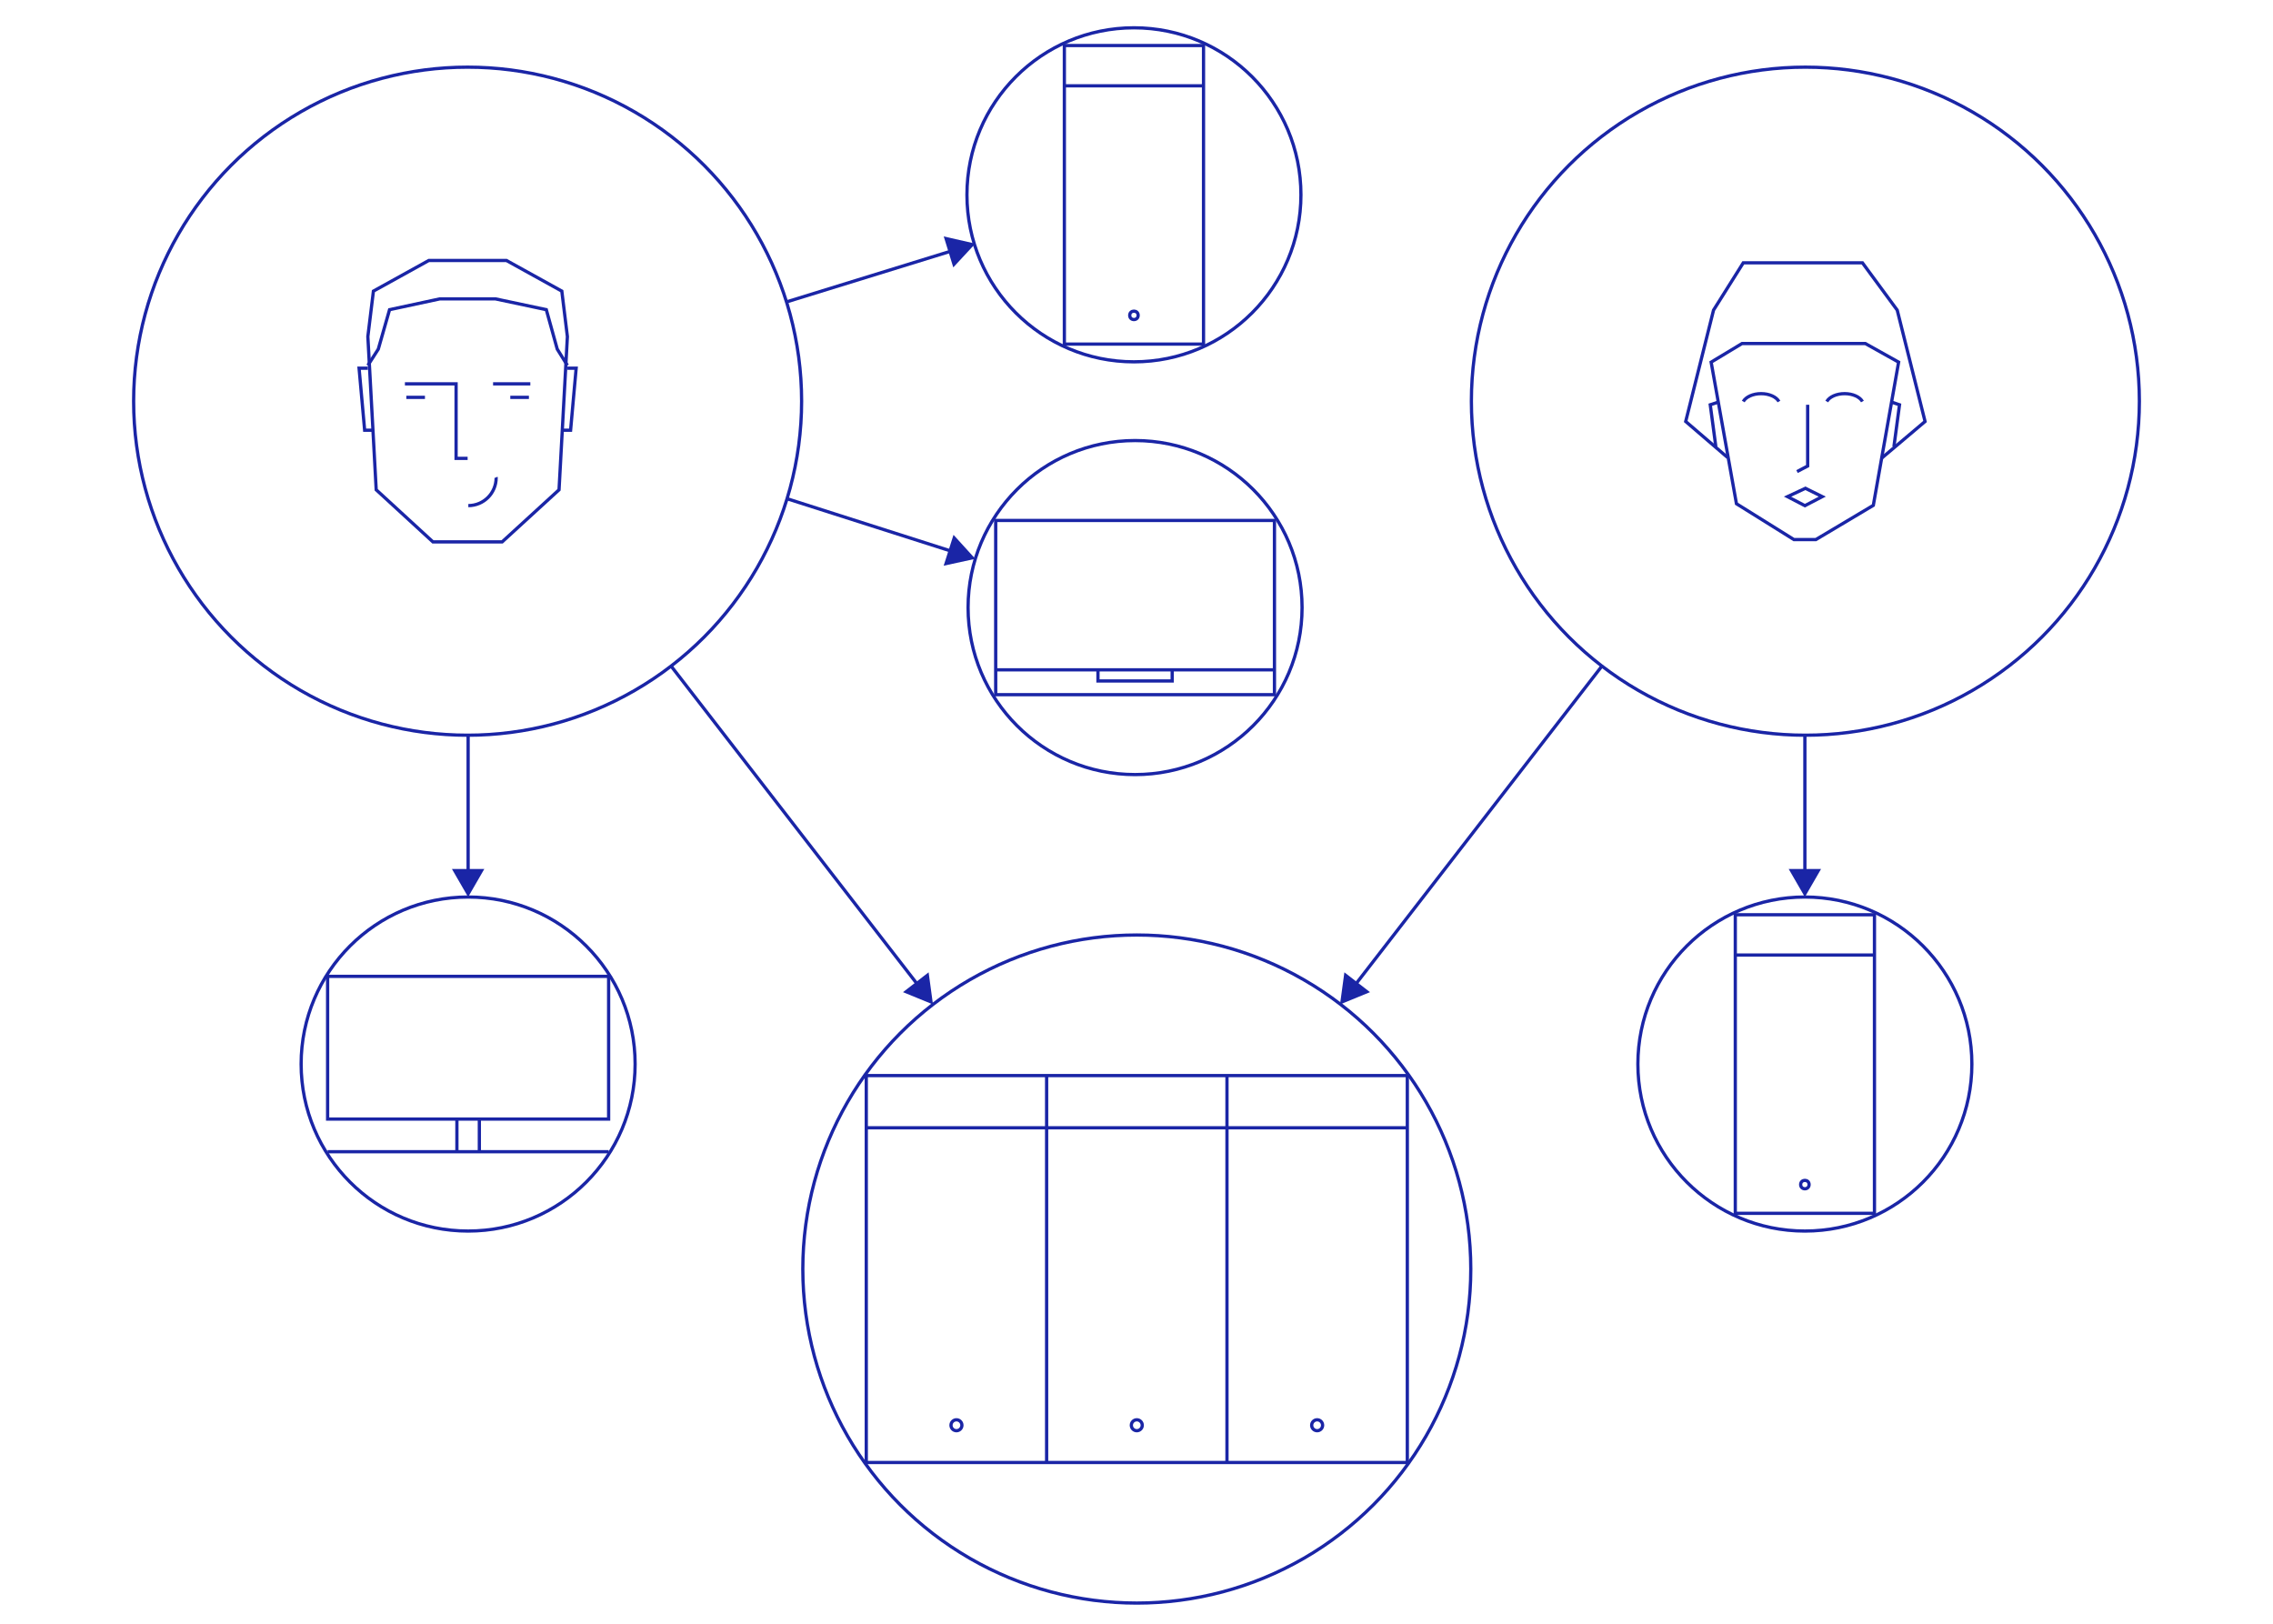<?xml version="1.0" encoding="utf-8"?>
<!-- Generator: Adobe Illustrator 22.1.0, SVG Export Plug-In . SVG Version: 6.00 Build 0)  -->
<svg version="1.1" id="Layer_1" xmlns="http://www.w3.org/2000/svg" xmlns:xlink="http://www.w3.org/1999/xlink" x="0px" y="0px"
	 viewBox="0 0 735 525" style="enable-background:new 0 0 735 525;" xml:space="preserve">
<style type="text/css">
	.st0{fill:none;stroke:#1A25A6;stroke-width:1.051;stroke-miterlimit:10;}
	.st1{fill:#1A25A6;}
</style>
<g>
	<g>
		<g>
			<g>
				<line class="st0" x1="151.373" y1="237.43" x2="151.373" y2="282.492"/>
				<g>
					<polygon class="st1" points="146.134,280.959 151.373,290.032 156.612,280.959 					"/>
				</g>
			</g>
		</g>
		<g>
			<g>
				<line class="st0" x1="254.525" y1="161.257" x2="308.196" y2="178.389"/>
				<g>
					<polygon class="st1" points="305.142,182.914 315.379,180.682 308.328,172.931 					"/>
				</g>
			</g>
		</g>
		<g>
			<g>
				<line class="st0" x1="308.174" y1="80.994" x2="254.356" y2="97.605"/>
				<g>
					<polygon class="st1" points="305.164,76.44 315.379,78.771 308.254,86.453 					"/>
				</g>
			</g>
		</g>
		<g>
			<path class="st0" d="M151.439,163.478c2.485,0,4.735-1.007,6.364-2.636c1.629-1.629,2.636-3.879,2.636-6.364l-0.053-0.118"/>
			<polygon class="st0" points="183.471,108.826 180.771,158.364 162.375,175.205 139.993,175.205 121.649,158.364 118.949,108.826 
				120.749,94.126 138.645,84.226 163.775,84.226 181.671,94.126 			"/>
			<polyline class="st0" points="120.749,139.095 117.911,139.095 116.111,119.048 118.949,119.048 			"/>
			<polyline class="st0" points="181.671,139.095 184.509,139.095 186.309,119.048 183.471,119.048 			"/>
			<polyline class="st0" points="118.949,118.146 122.327,112.876 125.968,100.126 142.21,96.638 160.21,96.638 176.653,100.126 
				180.189,112.876 183.471,118.146 			"/>
			<line class="st0" x1="159.44" y1="124.107" x2="171.488" y2="124.107"/>
			<line class="st0" x1="165.006" y1="128.476" x2="171.03" y2="128.476"/>
			<line class="st0" x1="131.39" y1="128.476" x2="137.414" y2="128.476"/>
			<polyline class="st0" points="130.932,124.107 147.48,124.107 147.48,148.202 151.21,148.202 			"/>
		</g>
		<circle class="st0" cx="151.21" cy="129.716" r="108"/>
		<circle class="st0" cx="367.039" cy="196.443" r="54"/>
		<circle class="st0" cx="366.672" cy="62.988" r="54"/>
		<circle class="st0" cx="151.373" cy="344.032" r="54"/>
		<g>
			<g>
				<line class="st0" x1="217.003" y1="215.36" x2="297.073" y2="318.797"/>
				<g>
					<polygon class="st1" points="291.992,320.792 301.689,324.76 300.278,314.378 					"/>
				</g>
			</g>
		</g>
		<circle class="st0" cx="367.597" cy="410.315" r="108"/>
		<g>
			<g>
				<line class="st0" x1="517.997" y1="215.36" x2="437.927" y2="318.797"/>
				<g>
					<polygon class="st1" points="434.722,314.378 433.311,324.76 443.008,320.792 					"/>
				</g>
			</g>
		</g>
		<g>
			<g>
				<line class="st0" x1="583.627" y1="237.43" x2="583.627" y2="282.492"/>
				<g>
					<polygon class="st1" points="578.388,280.959 583.627,290.032 588.866,280.959 					"/>
				</g>
			</g>
		</g>
		<circle class="st0" cx="583.79" cy="129.716" r="108"/>
		<circle class="st0" cx="583.627" cy="344.032" r="54"/>
		<g>
			<polygon class="st0" points="563.299,111.076 553.318,117.091 561.499,162.867 580.071,174.455 587.187,174.455 605.759,163.394 
				613.94,117.091 603.18,111.076 			"/>
			<path class="st0" d="M590.707,129.823c0.84-1.484,3.105-2.546,5.767-2.546c2.662,0,4.926,1.063,5.767,2.546"/>
			<path class="st0" d="M575.24,129.823c-0.84-1.484-3.105-2.546-5.767-2.546c-2.662,0-4.926,1.063-5.767,2.546"/>
			<polyline class="st0" points="584.529,130.876 584.529,150.676 581.09,152.476 			"/>
			<polyline class="st0" points="608.343,148.229 622.49,136.276 613.49,100.276 602.24,84.976 563.707,84.976 554.09,100.276 
				545.09,136.276 558.641,147.925 			"/>
			<g>
				<polyline class="st0" points="555.729,129.976 553.029,130.876 554.829,144.376 				"/>
				<polyline class="st0" points="611.529,129.976 614.229,130.876 612.429,144.376 				"/>
			</g>
			<polygon class="st0" points="583.629,163.495 578.011,160.576 583.79,157.876 589.247,160.576 			"/>
		</g>
		<g>
			<rect x="321.971" y="168.278" class="st0" width="90.137" height="56.33"/>
			<polyline class="st0" points="379.039,216.575 379.039,220.175 355.039,220.175 355.039,216.575 			"/>
			<line class="st0" x1="321.971" y1="216.575" x2="412.107" y2="216.575"/>
		</g>
		<g>
			<rect x="344.172" y="14.722" class="st0" width="45" height="96.533"/>
			<line class="st0" x1="344.172" y1="27.747" x2="389.172" y2="27.747"/>
			<circle class="st0" cx="366.672" cy="101.961" r="1.362"/>
		</g>
		<g>
			<g>
				<g>
					<g>
						<rect x="105.939" y="315.682" class="st0" width="90.869" height="46.144"/>
					</g>
					<line class="st0" x1="105.939" y1="372.382" x2="196.808" y2="372.382"/>
				</g>
			</g>
			<g>
				<line class="st0" x1="147.744" y1="361.827" x2="147.744" y2="372.382"/>
				<line class="st0" x1="155.003" y1="361.827" x2="155.003" y2="372.382"/>
			</g>
		</g>
		<g>
			<rect x="280.121" y="347.765" class="st0" width="174.951" height="125.1"/>
			<line class="st0" x1="338.438" y1="347.765" x2="338.438" y2="472.865"/>
			<line class="st0" x1="396.755" y1="347.765" x2="396.755" y2="472.865"/>
			<line class="st0" x1="280.121" y1="364.645" x2="455.072" y2="364.645"/>
			<circle class="st0" cx="309.28" cy="460.822" r="1.766"/>
			<circle class="st0" cx="367.597" cy="460.822" r="1.766"/>
			<circle class="st0" cx="425.914" cy="460.822" r="1.766"/>
		</g>
		<g>
			<rect x="561.127" y="295.766" class="st0" width="45" height="96.533"/>
			<line class="st0" x1="561.127" y1="308.791" x2="606.127" y2="308.791"/>
			<circle class="st0" cx="583.627" cy="383.006" r="1.362"/>
		</g>
	</g>
</g>
</svg>
